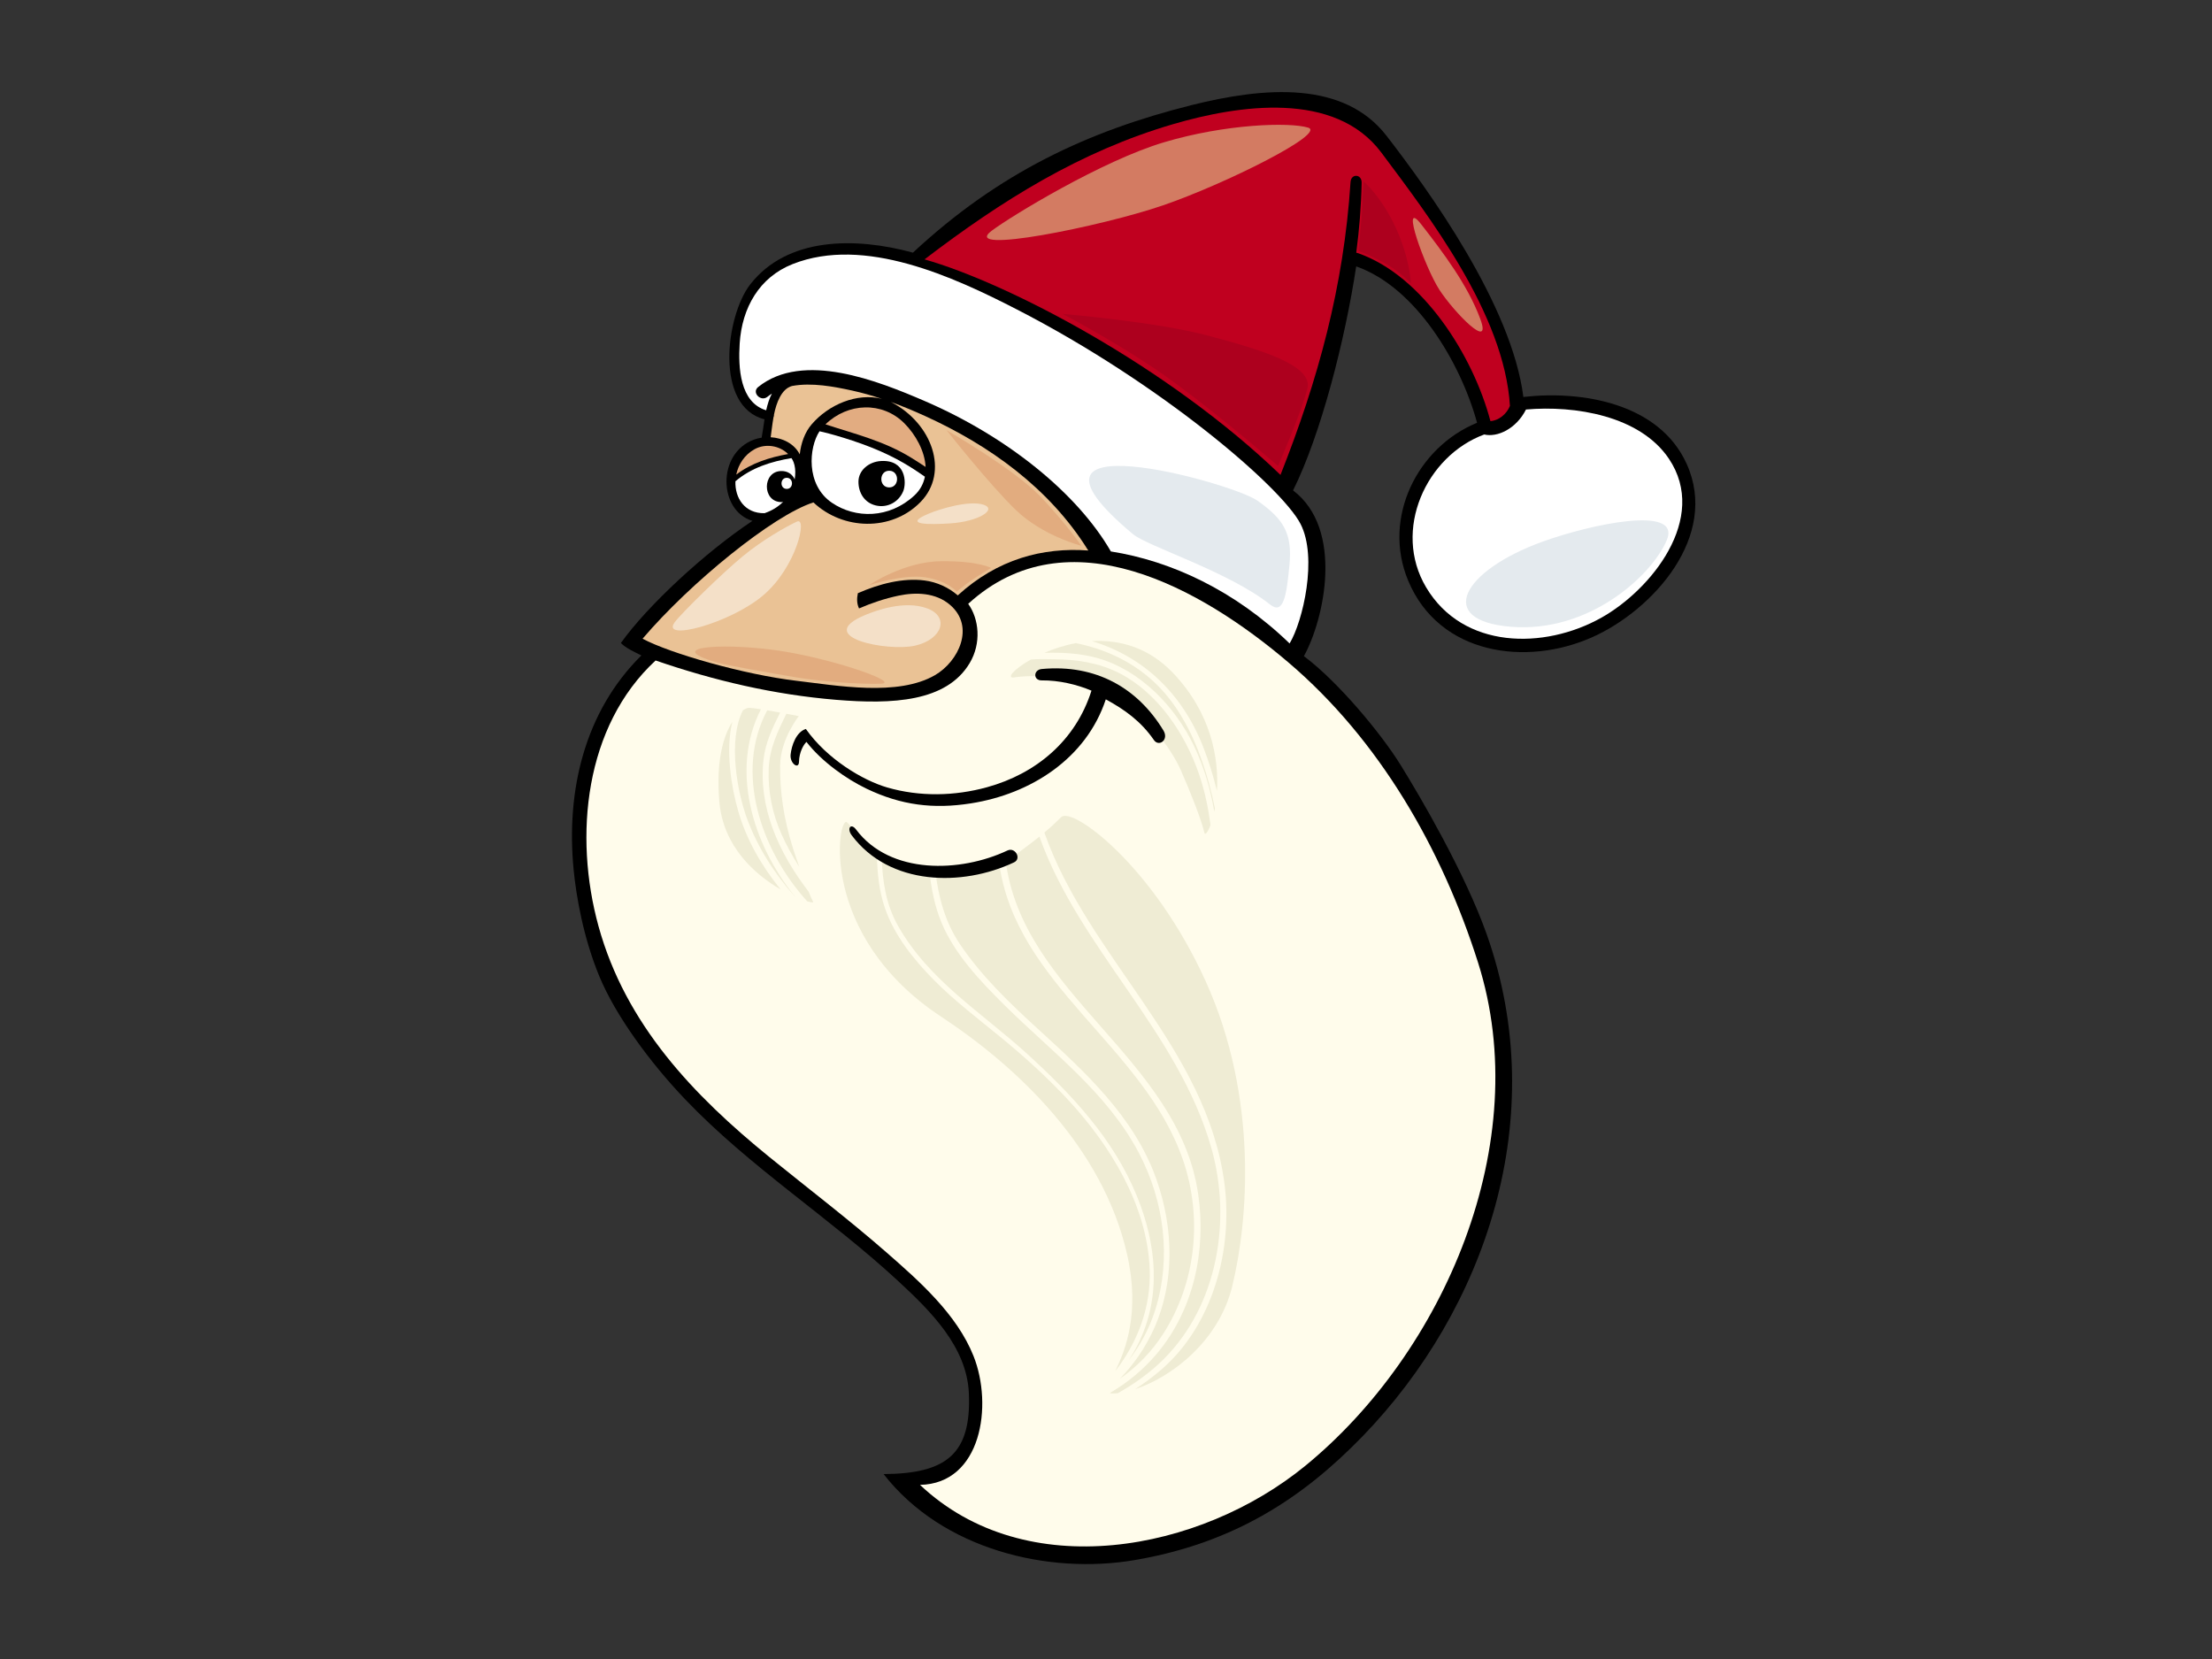 <?xml version="1.0" encoding="utf-8"?>
<!-- Generator: Adobe Illustrator 17.0.0, SVG Export Plug-In . SVG Version: 6.00 Build 0)  -->
<!DOCTYPE svg PUBLIC "-//W3C//DTD SVG 1.1//EN" "http://www.w3.org/Graphics/SVG/1.1/DTD/svg11.dtd">
<svg version="1.1" id="Layer_1" xmlns="http://www.w3.org/2000/svg" xmlns:xlink="http://www.w3.org/1999/xlink" x="0px" y="0px"
	 width="800px" height="600px" viewBox="0 0 800 600" enable-background="new 0 0 800 600" xml:space="preserve">
<rect x="0" y="0" width="800" height="600" fill="#333333" stroke="none"/>
<g>
	<path d="M207.454,314.483c0.908,9.35,3.449,24.501,9.317,38.648c5.868,14.151,18.205,31.013,31.004,44.438
		c23.422,24.561,52.355,42.85,77.162,65.832c11.651,10.794,24.753,23.719,25.469,40.498c0.953,22.187-8.358,29.071-30.842,29.221
		c21.352,27.42,59.746,36.392,90.755,31.115c36.197-6.158,61.061-22.691,82.416-44.72c44.564-45.96,68.4-115.439,44.974-181.564
		c-7.854-22.176-23.974-49.68-31.139-61.25c-7.165-11.567-22.697-30.204-34.999-39.398c7.375-13.287,14.573-45.948-3.917-59.934
		c10.075-20.255,18.819-54.465,22.832-81.025c21.541,7.522,37.792,34.819,43.713,56.557c-21.495,8.784-34.441,34.321-24.903,57.127
		c11.241,26.901,42.847,31.088,66.734,20.347c21.675-9.751,45.862-36.359,33.971-62.622c-9.913-21.912-37.794-26.626-59.056-24.184
		c-4.175-33.122-34.049-74.495-49.467-94.435c-15.421-19.937-43.947-17.803-70.722-11.073c-37.192,9.347-69.5,24.354-100.579,53.309
		c-20.989-5.733-45.469-5.625-58.816,11.448c-8.894,11.39-13.021,44.213,5.134,48.837c-0.387,2.418-0.668,4.744-1.031,6.635
		c-0.971,0.147-1.921,0.378-2.811,0.716c-13.485,5.019-12.76,25.772-0.518,29.374c-17.096,11.339-37.992,30.701-47.585,44.171
		c1.786,1.873,5.178,3.353,7.411,4.501C211.376,257.411,204.694,285.985,207.454,314.483z"/>
	<path fill="#FFFFFF" d="M551.892,148.106c17.638-1.549,41.235,2.209,51.696,17.812c14.498,21.627-6.56,47.501-24.507,57.522
		c-20.608,11.519-49.949,11.462-63.314-11.037c-12.275-20.662-0.009-47.507,21.025-55.271
		C541.542,158.277,548.401,155.061,551.892,148.106z"/>
	<path fill="#C0001F" d="M424.256,44.906c23.641-6.911,58.535-12.227,75.337,10.291c16.803,22.517,44.477,58.268,46.497,91.603
		c-1.214,3.047-4.19,5.352-7.057,5.49c-6.218-23.623-24.492-52.649-48.004-60.767c-0.18-0.063-0.354-0.102-0.521-0.126
		c1.091-8.352,1.78-16.788,1.945-25.313c0.06-3.189-3.809-3.401-4.016-0.228c-2.454,37.843-11.765,71.625-25.334,105.904
		c-41.214-39.647-98.933-69.494-128.735-77.954C362.231,72.52,390.744,54.705,424.256,44.906z"/>
	<path fill="#FFFFFF" d="M267.517,124.216c0.818-12.907,7.09-23.938,19.137-28.702c25.928-10.264,58.157,4.597,81.088,16.389
		c52.2,26.832,95.763,64.327,102.598,77.552c6.296,12.16,0.854,35.334-3.938,43.263c-19.76-19.125-42.859-29.856-64.639-33.278
		c-12.197-21.136-37.645-41.609-67.414-54.438c-16.656-7.177-43.878-18.106-60.156-5.028c-2.448,1.966,0.941,5.478,3.362,3.533
		c0.518-0.416,1.058-0.797,1.606-1.148c-0.947,1.783-1.585,3.878-2.062,6.035C267.586,145.523,266.959,133.021,267.517,124.216z"/>
	<path fill="#EAC295" d="M293.498,153.527c-2.361,2.757-3.815,6.689-4.255,10.794c-2.038-3.926-6.236-5.939-10.518-6.188
		c0.296-1.975,0.551-4.585,1.016-7.198c0.147-0.318,0.225-0.659,0.186-0.986c0.842-4.24,2.706-9.332,6.518-10.35
		c7.141-1.337,15.262,0.237,21.804,1.669c3.623,0.794,7.186,1.81,10.704,2.976C309.935,141.984,299.707,146.278,293.498,153.527z"/>
	<path fill="#E2AC81" d="M329.597,165.571c1.738,1.073,3.458,2.181,5.16,3.302c-0.279-5.7-3.587-11.669-7.66-15.76
		c-7.986-8.025-20.482-7.489-28.553,0.36C309.153,156.955,319.663,159.44,329.597,165.571z"/>
	<path fill="#FFFFFF" d="M318.326,163.165c-8.807-3.851-18.897-6.563-21.942-7.189c-3.842,5.823-5.037,19.326,4.429,25.814
		c8.565,5.862,20.809,5.802,29.859-2.574c2.149-1.99,3.341-4.33,3.833-6.808C332.365,170.998,327.133,167.016,318.326,163.165z"/>
	<path d="M292.018,177.72c-0.878,0.357-1.732,0.758-2.598,1.139c0.545-1.223,0.935-2.529,1.163-3.881
		C290.975,175.952,291.454,176.869,292.018,177.72z"/>
	<path fill="#FFFFFF" d="M286.243,165.688c-7.372,1.229-14.525,3.479-20.264,8.373c-0.231,5.975,3.306,11.675,10.528,11.543
		c11.061-3.767,12.556-14.876,10.111-19.317C286.498,166.081,286.369,165.886,286.243,165.688z"/>
	<path fill="#E2AC81" d="M285.029,164.207c-3.098-3.096-8.187-3.893-12.077-1.771c-3.692,2.017-5.903,5.526-6.677,9.209
		C271.742,167.495,278.284,165.421,285.029,164.207z"/>
	<path fill="#EAC295" d="M294.19,181.708c10.581,9.985,28.148,10.665,38.723-0.138c10.578-10.806,4.166-28.58-10.734-36.206
		c4.243,1.54,8.418,3.29,12.529,5.163c23.186,10.563,44.777,26.029,58.625,48.181c0.093,0.153,0.198,0.272,0.299,0.392
		c-16.539-1.219-32.874,3.123-47.24,16.233c-3.305-2.865-7.525-4.828-12.032-5.397c-7.779-0.983-16.233,1.153-24.106,4.606
		c-0.428,2.032-0.35,3.899,0.435,5.505c4.609-2.011,9.395-3.587,14.282-4.621c6.332-1.333,13.491-1.088,18.64,3.344
		c9.146,7.863,3.063,20.476-5.466,25.415c-13.449,7.792-35.469,3.746-49.967,2.047c-19.014-2.224-46.009-9.976-55.781-15.238
		C249.626,210.764,279.656,186.314,294.19,181.708z"/>
	<path fill="#FFFCEB" d="M237.106,238.873c21.25,7.312,42.868,12.367,65.322,14.229c20.252,1.678,39.889,0.797,48.28-13.308
		c4.279-7.177,3.395-15.952-0.549-21.409c36.039-32.919,84.397-5.577,115.841,21.217c32.847,27.974,55.478,67.294,68.577,108.591
		c20.635,65.077-12.391,140.938-62.532,181.96c-37.992,31.073-101.004,43.045-139.311,6.869
		c22.224-0.416,26.464-28.714,19.362-46.572c-6.029-15.154-19.652-27.144-31.474-37.48c-13.701-11.978-28.163-22.979-42.272-34.432
		c-27.525-22.356-52.092-48.013-61.894-83.566C207.448,302.29,211.436,262.634,237.106,238.873z"/>
	<path d="M282.713,170.357c-7.066-0.084-7.195,11.151-0.132,11.235C289.647,181.672,289.779,170.441,282.713,170.357z"/>
	<path d="M318.604,166.734c-4.357,0.255-8.118,3.341-8.13,7.462c-0.015,3.851,2.005,7.573,6.239,8.604
		c4.243,1.028,8.355-1.258,9.955-5.163C327.885,174.672,327.706,166.194,318.604,166.734z"/>
	<path fill="#E4EAEE" d="M557.946,195.871c17.069-6.164,50.471-13.479,44.828-0.411c-5.64,13.066-28.295,33.434-56.17,31.232
		C518.728,224.489,529.007,206.32,557.946,195.871z"/>
	<path fill="#E4EAEE" d="M409.773,193.192c5.319,4.441,34.603,13.539,49.557,25.442c4.858,3.869,5.988-3.212,7.03-14.456
		c1.049-11.247-2.092-16.443-11.615-23.122C445.215,174.375,359.042,150.848,409.773,193.192z"/>
	<path fill="#D37B62" d="M358.656,83.452c7.192-5.397,39.913-25.286,62.215-31.963c22.305-6.674,45.499-7.393,52.242-5.328
		c6.74,2.062-30.195,20.449-52.508,28.109C398.293,81.939,346.963,92.232,358.656,83.452z"/>
	<path fill="#D37B62" d="M514.017,81.145c8.118,10.425,16.806,22.017,21.316,34.117c4.513,12.095-9.5-2.388-14.723-10.404
		C515.383,96.845,506.157,71.055,514.017,81.145z"/>
	<path fill="#AD001E" d="M491.227,90.731c0,0,1.133-9.293,1.375-15.259c0.243-5.966,0.626-9.826,0.626-9.826
		s6.446,5.517,11.618,16.817c5.178,11.298,5.415,20.081,5.415,20.081s-3.713-4.258-9.671-7.489
		C494.634,91.825,491.227,90.731,491.227,90.731z"/>
	<path fill="#AD001E" d="M384.277,113.524c0,0,23.15,12.038,40.803,25.065c17.657,13.024,37.147,29.937,37.147,29.937
		s8.448-19.392,10.605-27.971c2.152-8.58-17.471-14.252-36.077-19.209C418.152,116.383,384.277,113.524,384.277,113.524z"/>
	<path fill="#F4E0C8" d="M244.017,225.047c2.478-3.35,17.309-17.863,24.633-23.887c7.324-6.023,15.673-10.707,19.578-12.526
		c3.908-1.813-0.189,16.476-12.226,26.692C263.96,225.544,238.751,232.155,244.017,225.047z"/>
	<path fill="#F4E0C8" d="M312.962,222.401c3.659-1.519,14.055-5.412,22.31-2.394c8.256,3.021,5.568,11.223-4.303,13.497
		C321.095,235.781,293.699,230.411,312.962,222.401z"/>
	<path fill="#F4E0C8" d="M335.938,185.742c4.094-1.711,14.564-4.87,19.724-3.218c5.16,1.651-1.627,6.089-11.999,6.766
		C336.15,189.775,326.039,189.88,335.938,185.742z"/>
	<path fill="#E2AC7F" d="M314.337,211.633c0,0,12.356-4.058,20.273-2.844c7.917,1.211,11.423,5.178,11.423,5.178
		s3.318-2.766,5.796-4.42c2.481-1.651,6.614-4.129,6.614-4.129s-4.342-2.571-18.019-2.451
		C326.744,203.084,314.337,211.633,314.337,211.633z"/>
	<path fill="#E2AC7F" d="M342.348,155.589c0,0,24.447,14.034,33.905,23.959c9.458,9.928,14.834,17.846,14.834,17.846
		s-13.911-3.536-23.647-12.901C357.706,175.124,342.348,155.589,342.348,155.589z"/>
	<path fill="#E2AC7F" d="M259.309,239.596c3.767,1.085,19.646,3.875,28.651,5.382c9.008,1.51,22.4,2.505,30.336,2.322
		c7.929-0.189-14.675-8.307-34.328-11.624C264.313,232.359,238.044,233.455,259.309,239.596z"/>
	<path fill="#FFFFFF" d="M284.562,172.808c-2.523-0.03-2.571,3.982-0.045,4.013C287.037,176.851,287.088,172.838,284.562,172.808z"
		/>
	<path fill="#FFFFFF" d="M321.628,170.252c-3.794-0.048-3.866,5.984-0.072,6.03C325.347,176.326,325.416,170.294,321.628,170.252z"
		/>
	<path fill="#EFECD4" d="M407.604,453.543c4.828,21.19-0.548,34.699-4.261,42.346c8.1-10.431,13.018-23.195,12.454-36.997
		c-0.938-22.988-14.189-44.495-29.194-60.782c-7.513-8.151-15.763-15.622-24.288-22.649c-8.322-6.853-17.012-13.371-24.618-21.085
		c-7.204-7.303-14.165-15.91-17.603-25.826c-2.224-6.41-2.805-12.943-2.973-19.545c-5.538-3.998-8.31-9.439-10.785-11.609
		c-3.24-2.829-10.845,40.708,34.085,70.327C367.802,385.769,398.785,414.84,407.604,453.543z"/>
	<path fill="#EFECD4" d="M411.146,432.503c7.126,17.438,9.053,36.53,0.342,53.824c-0.974,1.933-2.068,3.767-3.213,5.559
		c4.117-5.331,7.402-11.375,9.527-18.124c5.918-18.771,3.206-39.401-5.849-56.656c-11.544-21.996-31.499-36.569-48.664-53.575
		c-8.64-8.556-18.037-18.406-22.814-29.922c-2.508-6.053-3.653-12.313-4.372-18.675c-4.258-0.342-8.535-1.199-13.03-2.793
		c-1.549-0.551-2.937-1.234-4.207-1.999c0.333,8.492,1.459,16.773,5.856,24.6c11.163,19.883,30.471,31.555,46.779,46.413
		C387.574,395.805,402.707,411.834,411.146,432.503z"/>
	<path fill="#EFECD4" d="M418.29,426.662c6.119,17.441,6.706,37.219-1.112,54.252c-3.093,6.743-7.228,12.628-12.125,17.705
		c6.032-4.231,11.363-9.596,15.601-16.179c11.936-18.514,14.357-42.137,7.156-63.021c-14.207-41.202-60.587-63.213-66.476-107.486
		c-2.55,0.866-5.631,1.534-9.919,2.218c-4.549,0.725-8.861,1.067-13.152,0.905c1.196,9.266,3.311,18.091,8.924,26.425
		c7.833,11.627,17.902,21.241,28.142,30.597C392.47,387.75,410.292,403.884,418.29,426.662z"/>
	<path fill="#EFECD4" d="M418.53,489.401c-4.999,5.972-10.821,10.743-17.183,14.411c0.605,0.186,1.549,0.201,2.94,0.036h0.012
		c6.057-3.395,11.708-7.447,16.665-12.403c19.35-19.353,24.558-50.114,17.15-76.201c-11.996-42.265-47.552-71.81-62.203-112.667
		c-1.666,1.334-3.557,2.79-5.862,4.519c-2.245,1.684-4.168,2.922-6.371,3.914c6.003,48.735,62.467,71.468,69.665,120.881
		C436.294,452.143,431.751,473.633,418.53,489.401z"/>
	<path fill="#EFECD4" d="M436.04,354.861c-19.143-42.179-48.355-63.219-52.218-59.35c-2.005,2.008-3.869,3.719-6.11,5.598
		c15.927,45.361,58.684,77.507,65.127,126.944c3.12,23.968-4.225,51.046-22.595,67.078c-3.074,2.679-6.305,5.086-9.667,7.264
		c13.063-4.306,30.189-17.222,35.08-37.213C451.386,441.751,455.185,397.046,436.04,354.861z"/>
	<path d="M364.355,307.594c-16.958,8.007-42.403,8.864-54.738-7.576c-1.894-2.526-3.446-0.399-1.576,2.092
		c13.701,18.265,39.94,18.628,58.69,9.778C369.557,310.555,367.16,306.269,364.355,307.594z"/>
	<path fill="#EFECD4" d="M435.051,269.88c2.089,5.277,3.737,10.683,5.076,16.179c0.707-11.669-1.999-28.094-15.868-42.655
		c-9.005-9.454-19.61-12.086-29.311-11.528C413.414,237.468,427.448,250.657,435.051,269.88z"/>
	<path fill="#EFECD4" d="M434.688,275.116c-3.788-10.749-9.32-21.205-17.755-28.882c-7.974-7.246-17.54-11.546-27.821-13.638
		c-4.165,0.779-8.04,2.061-11.397,3.512c6.56-0.219,13.368,0.201,19.554,1.996c15.085,4.366,27.678,17.318,34.501,31.543
		c3.674,7.662,6.005,15.658,7.387,23.845c0.075-0.372,0.153-0.755,0.225-1.151C438.194,286.494,436.672,280.735,434.688,275.116z"/>
	<path fill="#EFECD4" d="M437.79,298.397c-0.788-6.197-2.074-12.302-4.087-18.241c-4.957-14.621-14.96-29.569-28.81-36.668
		c-7.429-3.806-15.433-4.984-23.671-5.068c-2.745-0.03-5.607-0.141-8.406,0.111c-6.242,3.521-9.131,6.991-5.856,6.44
		c4.339-0.737,21.84-1.424,34.303,5.433c12.469,6.865,22.136,19.841,25.856,28.277c3.719,8.43,7.426,17.983,8.463,22.475
		C435.827,302.215,436.798,301.079,437.79,298.397z"/>
	<path d="M420.771,264.19c-9.23-15.229-24.3-24.061-43.995-22.235c-3.09,0.288-3.156,4.144-0.048,4.114
		c6.335-0.054,12.769,1.504,18.019,3.713c-5.733,18.106-20.024,30.024-37.735,34.918c-11.798,3.263-24.423,3.491-36.125,0.105
		c-8.852-2.562-21.81-10.312-29.437-21.166c-3.497,1.079-5.169,6.002-5.511,9.245c-0.345,3.233,2.961,5.562,3.027,2.649
		c0.078-3.539,1.675-6.257,2.703-7.21c5.589,7.207,14.495,13.455,21.732,16.923c12.52,6.005,24.204,7.432,37.753,5.301
		c21.657-3.395,41.702-16.209,48.774-37.618c6.892,3.749,12.754,7.971,17.396,14.711
		C419.114,270.243,422.839,267.606,420.771,264.19z"/>
	<path fill="#EFECD4" d="M284.409,258.142c-3.105,6.281-6.116,12.556-6.398,19.835c-0.321,8.202,1.31,16.323,4.654,23.782
		c1.84,4.112,4.016,8.001,6.395,11.75c-0.881-2.484-1.72-4.951-2.361-6.994c-3.272-10.491-4.666-20.192-4.555-29.7
		c0.111-9.512,6.755-17.821,6.755-17.821S286.986,258.622,284.409,258.142z"/>
	<path fill="#EFECD4" d="M282.144,257.72c-1.522-0.276-3.135-0.563-4.663-0.827c-11.825,22.119-2.526,50.372,14.459,69.08
		c1.507,0.441,2.352,0.504,2.169,0.213c-0.321-0.507-0.929-1.879-1.675-3.725c-5.388-7.054-10.021-14.66-13.036-22.979
		c-2.925-8.088-4.234-16.317-3.243-24.915C276.858,268.511,279.444,263.087,282.144,257.72z"/>
	<path fill="#EFECD4" d="M275.209,256.518c-1.954-0.308-3.557-0.524-4.279-0.533c-0.521-0.009-1.324,0.282-2.256,0.92
		c-5.535,11.007-1.963,29.712,1.426,38.963c3.908,10.677,10.036,20.132,17.447,28.457c0.024,0.009,0.048,0.021,0.069,0.033
		C271.973,305.236,264.068,278.091,275.209,256.518z"/>
	<path fill="#EFECD4" d="M266.948,293.222c-2.341-8.157-4.684-21.678-2.083-32.146c-3.162,4.924-5.984,13.893-4.699,28.906
		c1.387,16.218,12.898,26.338,22.143,31.672C275.47,313.225,269.959,303.737,266.948,293.222z"/>
</g>
</svg>
